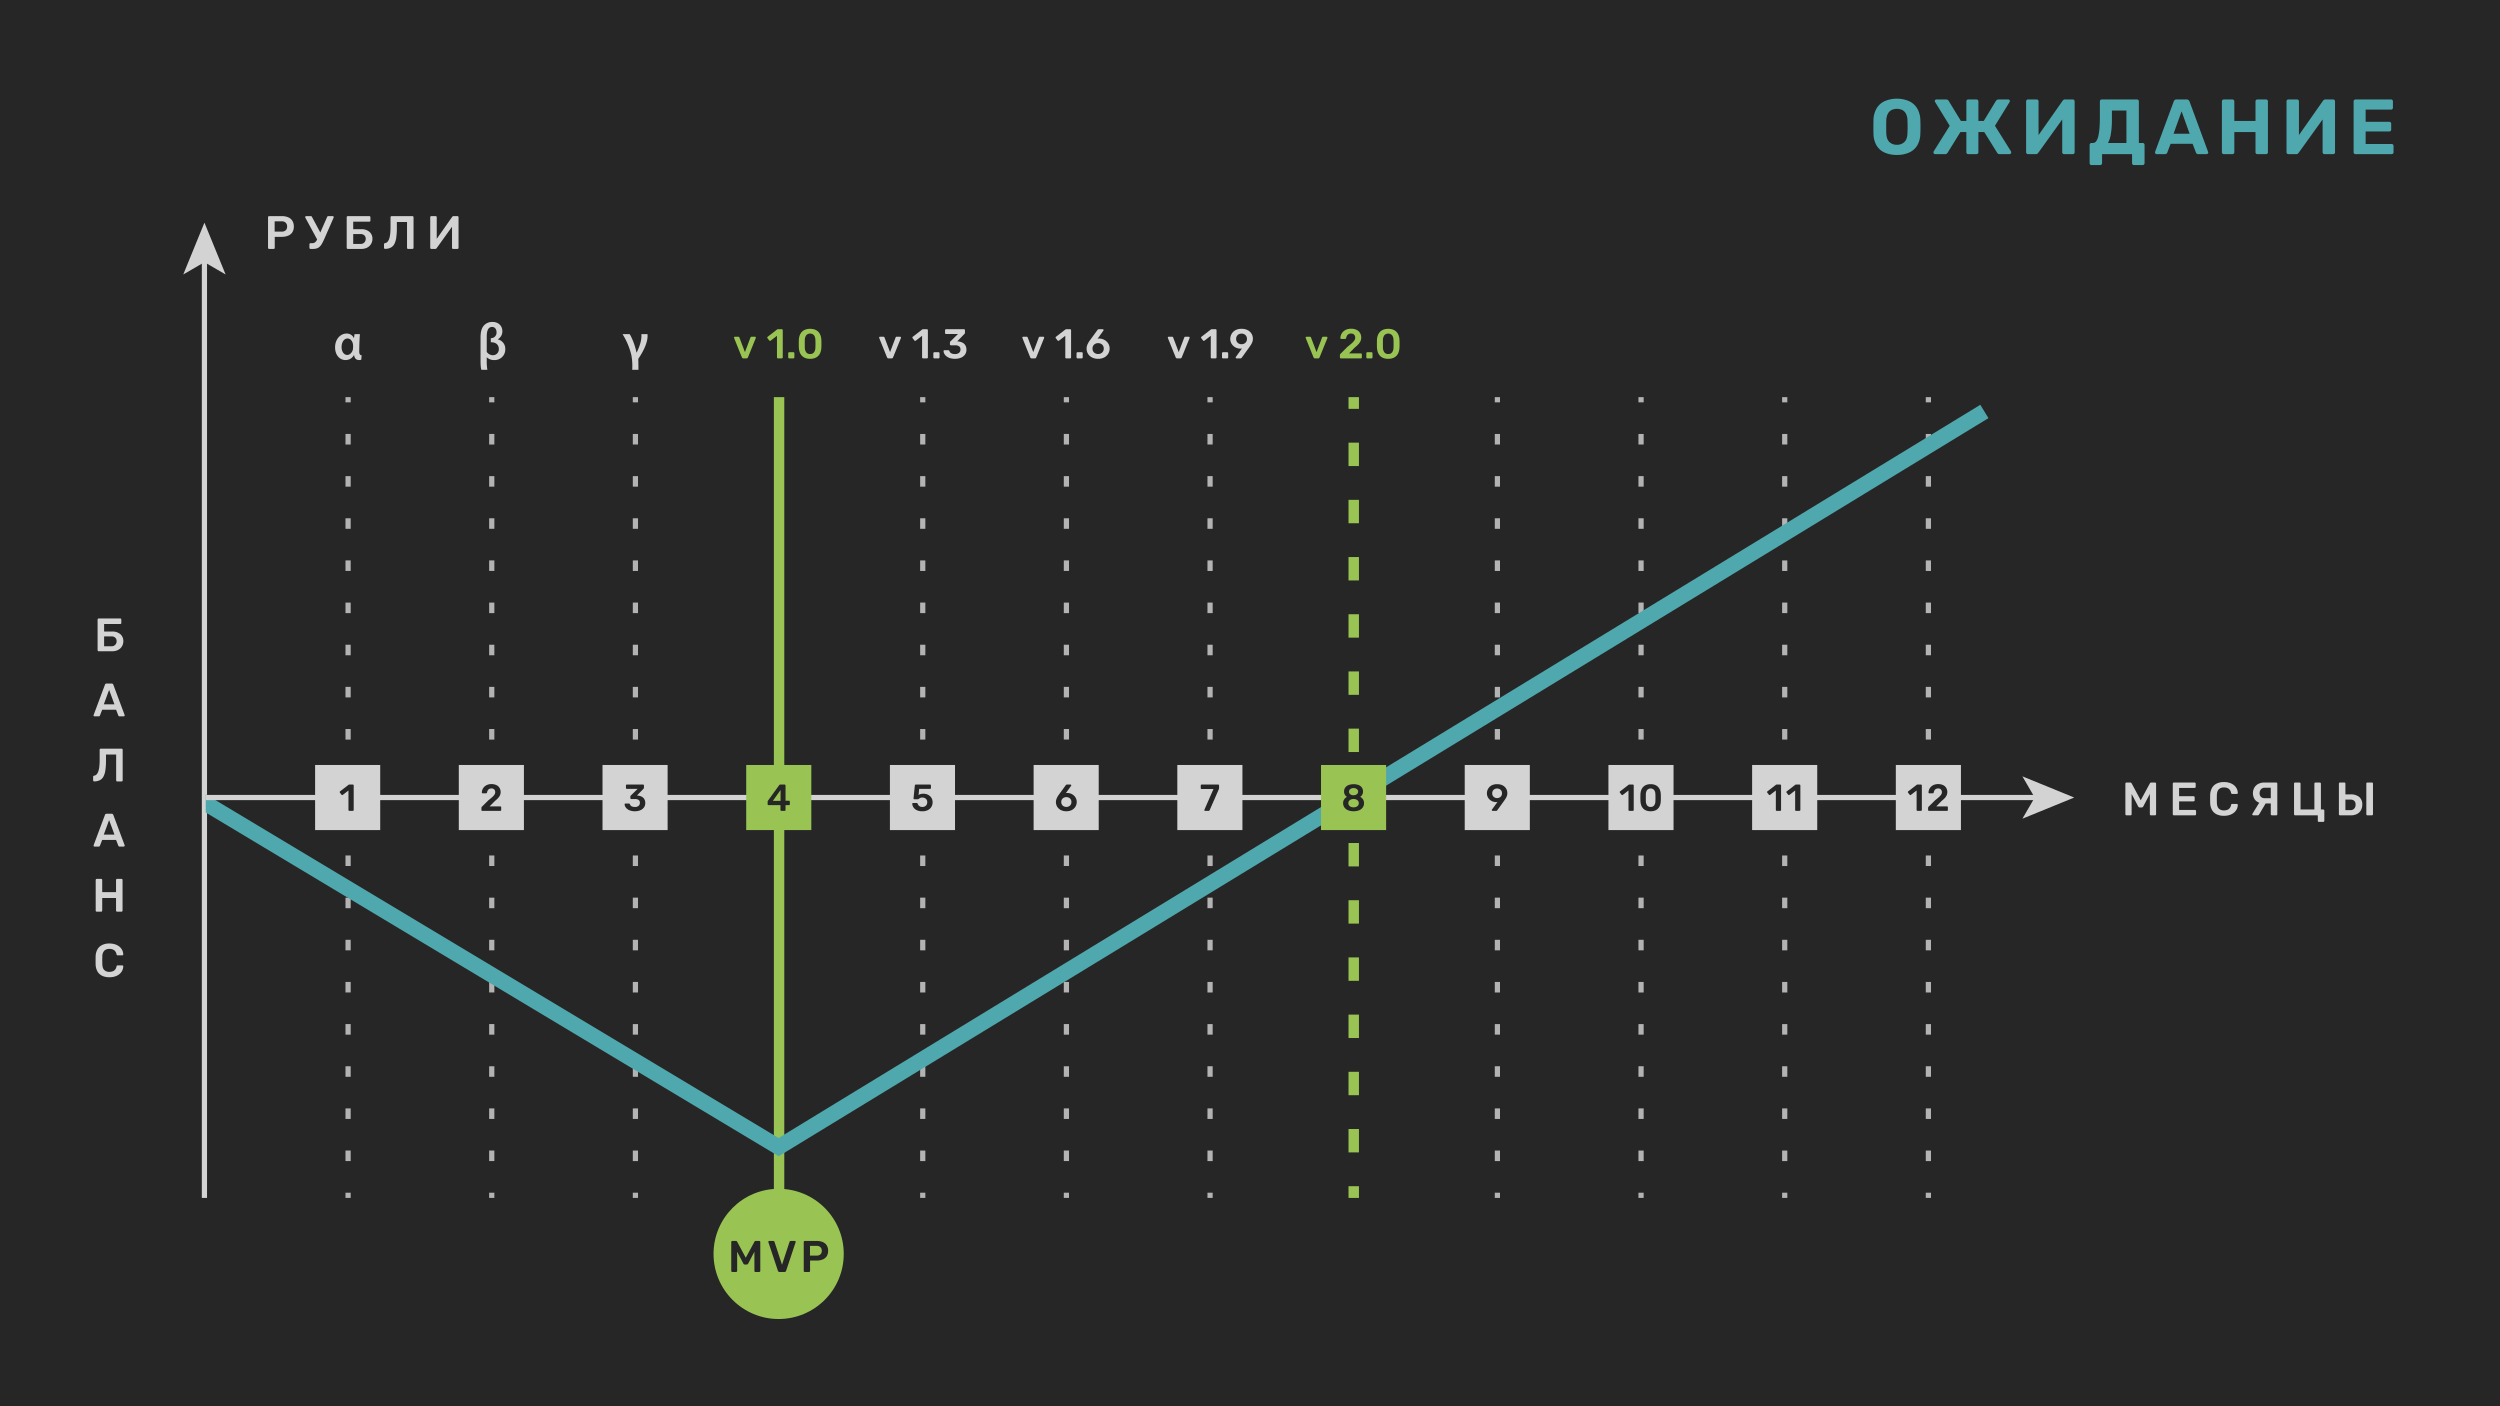 <svg xmlns="http://www.w3.org/2000/svg" xmlns:xlink="http://www.w3.org/1999/xlink" viewBox="0 0 1920 1080"><defs><style>.cls-1{fill:none;}.cls-2{fill:#262626;}.cls-3{fill:#d3d3d3;}.cls-4{fill:#4fa8ad;}.cls-5{fill:#b3b3b3;}.cls-6{fill:#99c453;}.cls-7{clip-path:url(#clip-path);}</style><clipPath id="clip-path"><rect class="cls-1" x="158" y="305" width="1435" height="615"/></clipPath></defs><g id="Слой_6" data-name="Слой 6"><rect class="cls-2" width="1920" height="1080"/><path class="cls-3" d="M75.818,500.166a.86.86,0,0,1-.863-.864V475.867a.879.879,0,0,1,.252-.648.835.835,0,0,1,.611-.252H92.307a.824.824,0,0,1,.631.252.915.915,0,0,1,.234.648v2.52a.866.866,0,0,1-.234.612.821.821,0,0,1-.631.252H79.959v5.76h6.084a9.351,9.351,0,0,1,6.371,2.017,6.895,6.895,0,0,1,2.305,5.472,7.576,7.576,0,0,1-.559,2.862,7.329,7.329,0,0,1-1.637,2.466,7.722,7.722,0,0,1-2.701,1.71,10.396,10.396,0,0,1-3.779.63Zm4.141-3.816h5.58a4.191,4.191,0,0,0,2.195-.54,3.591,3.591,0,0,0,1.369-1.439,4.167,4.167,0,0,0,.467-1.944,3.632,3.632,0,0,0-1.008-2.628,4.022,4.022,0,0,0-3.023-1.044H79.959Z"/><path class="cls-3" d="M72.598,550.167a.747.747,0,0,1-.521-.216.705.705,0,0,1-.234-.54.871.871,0,0,1,.072-.324l8.676-23.22a1.339,1.339,0,0,1,.414-.63,1.23,1.23,0,0,1,.846-.271h3.924a1.167,1.167,0,0,1,.828.271,1.738,1.738,0,0,1,.432.63L95.709,549.086a1.728,1.728,0,0,1,.037.324.732.732,0,0,1-.217.54.694.694,0,0,1-.504.216H91.893a.996.996,0,0,1-.736-.234,1.182,1.182,0,0,1-.307-.449l-1.691-4.393H78.465l-1.691,4.393a1.205,1.205,0,0,1-.307.449,1.005,1.005,0,0,1-.738.234Zm7.127-9.216h8.172l-4.104-11.124Z"/><path class="cls-3" d="M90.074,600.167a.86.86,0,0,1-.863-.864V579.466h-7.812v4.536a51.861,51.861,0,0,1-.449,7.38,15.373,15.373,0,0,1-1.459,4.95,6.583,6.583,0,0,1-2.734,2.808,9.722,9.722,0,0,1-4.32.99.75.75,0,0,1-.631-.233.867.867,0,0,1-.27-.631v-2.699q0-.756.828-.864a3.199,3.199,0,0,0,1.854-1.008,6.531,6.531,0,0,0,1.297-2.34,17.809,17.809,0,0,0,.773-3.763,47.668,47.668,0,0,0,.252-5.237v-7.524a.86.86,0,0,1,.863-.864H93.314a.863.863,0,0,1,.9.9v23.436a.834.834,0,0,1-.252.612.879.879,0,0,1-.648.252Z"/><path class="cls-3" d="M72.598,650.167a.747.747,0,0,1-.521-.216.705.705,0,0,1-.234-.54.871.871,0,0,1,.072-.324l8.676-23.22a1.339,1.339,0,0,1,.414-.63,1.23,1.23,0,0,1,.846-.271h3.924a1.167,1.167,0,0,1,.828.271,1.738,1.738,0,0,1,.432.63L95.709,649.086a1.728,1.728,0,0,1,.037.324.732.732,0,0,1-.217.54.694.694,0,0,1-.504.216H91.893a.996.996,0,0,1-.736-.234,1.182,1.182,0,0,1-.307-.449l-1.691-4.393H78.465l-1.691,4.393a1.205,1.205,0,0,1-.307.449,1.005,1.005,0,0,1-.738.234Zm7.127-9.216h8.172l-4.104-11.124Z"/><path class="cls-3" d="M74.361,700.167a.864.864,0,0,1-.613-.234.816.816,0,0,1-.252-.63V675.867a.879.879,0,0,1,.252-.648.84.84,0,0,1,.613-.252h3.275a.824.824,0,0,1,.631.252.923.923,0,0,1,.232.648v9.288H89.121V675.867a.879.879,0,0,1,.252-.648.835.835,0,0,1,.611-.252h3.24a.863.863,0,0,1,.9.9v23.436a.834.834,0,0,1-.252.612.879.879,0,0,1-.648.252H89.984a.86.86,0,0,1-.863-.864v-9.647H78.5v9.647a.873.873,0,0,1-.232.612.821.821,0,0,1-.631.252Z"/><path class="cls-3" d="M84.027,750.527a12.511,12.511,0,0,1-5.67-1.17,8.185,8.185,0,0,1-3.547-3.349A11.695,11.695,0,0,1,73.443,740.77q-.035-1.475-.035-3.168,0-1.69.035-3.239a11.583,11.583,0,0,1,1.387-5.221,8.273,8.273,0,0,1,3.562-3.365,12.411,12.411,0,0,1,5.635-1.17,13.866,13.866,0,0,1,4.393.647,10.196,10.196,0,0,1,3.312,1.782,8.17,8.17,0,0,1,2.123,2.646,7.604,7.604,0,0,1,.793,3.276.607.607,0,0,1-.199.54.797.797,0,0,1-.559.216H90.471a1.005,1.005,0,0,1-.646-.198,1.139,1.139,0,0,1-.361-.666,4.944,4.944,0,0,0-1.979-3.239,6.558,6.558,0,0,0-3.492-.864,5.41,5.41,0,0,0-3.854,1.35,6.193,6.193,0,0,0-1.547,4.446q-.108,2.952,0,6.048.108,3.097,1.547,4.446a5.41,5.41,0,0,0,3.854,1.35,6.538,6.538,0,0,0,3.51-.882,4.846,4.846,0,0,0,1.961-3.222.913.913,0,0,1,1.008-.864h3.42a.797.797,0,0,1,.559.216.608.608,0,0,1,.199.54,7.597,7.597,0,0,1-.793,3.276,8.17,8.17,0,0,1-2.123,2.646,10.196,10.196,0,0,1-3.312,1.782A13.865,13.865,0,0,1,84.027,750.527Z"/><path class="cls-3" d="M1633.193,626.179a.877.877,0,0,1-.648-.252.834.834,0,0,1-.252-.612V601.879a.863.863,0,0,1,.9-.9h2.844a.983.983,0,0,1,.756.271,2.077,2.077,0,0,1,.324.414l6.948,12.96,7.02-12.96a2.077,2.077,0,0,1,.324-.414.983.983,0,0,1,.756-.271h2.809a.863.863,0,0,1,.899.9v23.436a.834.834,0,0,1-.252.612.876.876,0,0,1-.647.252h-3.024a.817.817,0,0,1-.63-.252.866.866,0,0,1-.234-.612V609.727l-5.04,9.612a1.891,1.891,0,0,1-.468.558,1.162,1.162,0,0,1-.756.234h-1.476a1.145,1.145,0,0,1-.774-.234,2.044,2.044,0,0,1-.45-.558l-5.04-9.612v15.588a.86.86,0,0,1-.863.864Z"/><path class="cls-3" d="M1669.553,626.179a.86.86,0,0,1-.864-.864V601.879a.879.879,0,0,1,.252-.648.837.837,0,0,1,.612-.252h15.84a.863.863,0,0,1,.9.9v2.376a.837.837,0,0,1-.252.612.879.879,0,0,1-.648.252h-11.844v6.371h11.052a.92.92,0,0,1,.648.234.822.822,0,0,1,.252.63v2.232a.821.821,0,0,1-.252.63.915.915,0,0,1-.648.234h-11.052v6.588h12.132a.863.863,0,0,1,.9.899v2.376a.837.837,0,0,1-.252.612.879.879,0,0,1-.648.252Z"/><path class="cls-3" d="M1708.001,626.54a12.508,12.508,0,0,1-5.67-1.17,8.185,8.185,0,0,1-3.547-3.349,11.683,11.683,0,0,1-1.367-5.238q-.037-1.475-.036-3.168,0-1.69.036-3.239a11.583,11.583,0,0,1,1.386-5.221,8.27,8.27,0,0,1,3.563-3.365,12.411,12.411,0,0,1,5.635-1.17,13.86,13.86,0,0,1,4.392.647,10.176,10.176,0,0,1,3.312,1.782,8.173,8.173,0,0,1,2.124,2.646,7.589,7.589,0,0,1,.792,3.276.609.609,0,0,1-.198.54.797.797,0,0,1-.559.216h-3.42a1.01,1.01,0,0,1-.647-.198,1.139,1.139,0,0,1-.36-.666,4.949,4.949,0,0,0-1.979-3.239,6.553,6.553,0,0,0-3.492-.864,5.407,5.407,0,0,0-3.853,1.35q-1.44,1.351-1.548,4.446-.108,2.952,0,6.048.108,3.097,1.548,4.446a5.407,5.407,0,0,0,3.853,1.35,6.533,6.533,0,0,0,3.51-.882,4.847,4.847,0,0,0,1.962-3.222.912.912,0,0,1,1.008-.864h3.42a.797.797,0,0,1,.559.216.61.61,0,0,1,.198.54,7.582,7.582,0,0,1-.792,3.276,8.173,8.173,0,0,1-2.124,2.646,10.176,10.176,0,0,1-3.312,1.782A13.859,13.859,0,0,1,1708.001,626.54Z"/><path class="cls-3" d="M1730.464,626.179a.691.691,0,0,1-.504-.216.732.732,0,0,1-.216-.54.907.907,0,0,1,.107-.396l5.94-9.684,4.752.792-5.364,9.072a3.461,3.461,0,0,1-.521.666,1.248,1.248,0,0,1-.918.306Zm14.4,0a.893.893,0,0,1-.63-.252.805.805,0,0,1-.271-.612V617.071h-5.292a9.78,9.78,0,0,1-4.428-.953,6.925,6.925,0,0,1-2.952-2.736,8.975,8.975,0,0,1-.036-8.334,7.494,7.494,0,0,1,3.006-2.952,10.044,10.044,0,0,1,4.95-1.116h8.892a.824.824,0,0,1,.631.252.871.871,0,0,1,.233.612v23.472a.87.87,0,0,1-.233.612.821.821,0,0,1-.631.252Zm-5.437-13.176h4.536V604.975h-4.536a3.807,3.807,0,0,0-2.97,1.17,4.301,4.301,0,0,0-1.062,3.006,3.832,3.832,0,0,0,1.009,2.862A4.15,4.15,0,0,0,1739.428,613.003Z"/><path class="cls-3" d="M1780.936,631.219a.817.817,0,0,1-.63-.252.866.866,0,0,1-.234-.612V626.179h-17.388a.834.834,0,0,1-.612-.252.877.877,0,0,1-.252-.648V601.843a.819.819,0,0,1,.252-.63.866.866,0,0,1,.612-.234H1765.96a.822.822,0,0,1,.63.252.871.871,0,0,1,.233.612V621.679h10.62V601.843a.86.86,0,0,1,.864-.864h3.24a.88.88,0,0,1,.647.252.835.835,0,0,1,.252.612V621.679h1.729a.876.876,0,0,1,.647.252.834.834,0,0,1,.253.612V630.355a.834.834,0,0,1-.253.612.876.876,0,0,1-.647.252Z"/><path class="cls-3" d="M1797.136,626.179a.86.86,0,0,1-.864-.864V601.843a.86.86,0,0,1,.864-.864h3.276a.822.822,0,0,1,.63.252.871.871,0,0,1,.233.612v8.244h3.996a9.903,9.903,0,0,1,6.624,1.998,7.354,7.354,0,0,1,2.341,5.922,8.724,8.724,0,0,1-.99,4.14,7.092,7.092,0,0,1-2.988,2.952,10.396,10.396,0,0,1-4.986,1.08Zm4.14-3.996h3.816a3.751,3.751,0,0,0,2.952-1.17,4.399,4.399,0,0,0,1.044-3.042,3.833,3.833,0,0,0-1.026-2.916,4.154,4.154,0,0,0-2.97-.972h-3.816Zm16.921,3.996a.86.86,0,0,1-.864-.864V601.843a.86.86,0,0,1,.864-.864h3.384a.822.822,0,0,1,.63.252.872.872,0,0,1,.234.612v23.472a.871.871,0,0,1-.234.612.819.819,0,0,1-.63.252Z"/><path class="cls-3" d="M206.721,191.179a.86.86,0,0,1-.864-.864V166.879a.879.879,0,0,1,.252-.648.837.837,0,0,1,.612-.252h9.648a12.513,12.513,0,0,1,4.896.882,6.994,6.994,0,0,1,3.24,2.664,8.038,8.038,0,0,1,1.152,4.446,7.926,7.926,0,0,1-1.152,4.446,6.949,6.949,0,0,1-3.24,2.609,12.738,12.738,0,0,1-4.896.864h-5.364v8.424a.866.866,0,0,1-.234.612.819.819,0,0,1-.63.252Zm4.212-13.284h5.256a4.672,4.672,0,0,0,3.204-.99,3.715,3.715,0,0,0,1.116-2.934,4.036,4.036,0,0,0-1.044-2.898,4.339,4.339,0,0,0-3.276-1.098h-5.256Z"/><path class="cls-3" d="M244.089,184.879l-9.612-17.748a.844.844,0,0,1-.107-.36.733.733,0,0,1,.252-.558.78.78,0,0,1,.54-.234h3.527a.958.958,0,0,1,.559.162,1.127,1.127,0,0,1,.378.522l7.092,13.248Zm-5.58,6.3a.86.86,0,0,1-.864-.864v-2.664a.876.876,0,0,1,.252-.647.834.834,0,0,1,.612-.252h1.332a3.449,3.449,0,0,0,1.8-.45,4.479,4.479,0,0,0,1.404-1.44,15.95,15.95,0,0,0,1.296-2.538l6.876-15.659a1.064,1.064,0,0,1,.396-.522,1.04,1.04,0,0,1,.576-.162h3.349a.754.754,0,0,1,.521.216.667.667,0,0,1,.234.504,1.361,1.361,0,0,1-.036.324,1.422,1.422,0,0,1-.108.288l-7.235,16.524q-.901,1.98-1.692,3.366a9.71,9.71,0,0,1-1.729,2.268,5.774,5.774,0,0,1-2.214,1.296,10.042,10.042,0,0,1-3.078.414Z"/><path class="cls-3" d="M267.128,191.179a.86.86,0,0,1-.864-.864V166.879a.879.879,0,0,1,.252-.648.837.837,0,0,1,.612-.252h16.488a.822.822,0,0,1,.63.252.915.915,0,0,1,.234.648v2.52a.866.866,0,0,1-.234.612.819.819,0,0,1-.63.252H271.268V176.023h6.085a9.353,9.353,0,0,1,6.371,2.017,6.898,6.898,0,0,1,2.305,5.472,7.595,7.595,0,0,1-.559,2.862,7.331,7.331,0,0,1-1.638,2.466,7.709,7.709,0,0,1-2.7,1.71,10.396,10.396,0,0,1-3.779.63Zm4.14-3.816h5.58a4.192,4.192,0,0,0,2.196-.54,3.589,3.589,0,0,0,1.368-1.439,4.156,4.156,0,0,0,.468-1.944,3.632,3.632,0,0,0-1.008-2.628,4.025,4.025,0,0,0-3.024-1.044h-5.58Z"/><path class="cls-3" d="M313.459,191.179a.86.86,0,0,1-.863-.864V170.479h-7.812v4.536a51.703,51.703,0,0,1-.45,7.38,15.35,15.35,0,0,1-1.458,4.95,6.58,6.58,0,0,1-2.735,2.808,9.722,9.722,0,0,1-4.32.99.748.748,0,0,1-.63-.233.868.868,0,0,1-.271-.631v-2.699q0-.756.828-.864a3.204,3.204,0,0,0,1.854-1.008,6.515,6.515,0,0,0,1.296-2.34,17.866,17.866,0,0,0,.774-3.763,47.913,47.913,0,0,0,.252-5.237v-7.524a.86.86,0,0,1,.863-.864h15.912a.863.863,0,0,1,.9.9v23.436a.837.837,0,0,1-.252.612.879.879,0,0,1-.648.252Z"/><path class="cls-3" d="M331.279,191.179a.834.834,0,0,1-.612-.252.877.877,0,0,1-.252-.648V166.879a.863.863,0,0,1,.9-.9h3.24a.822.822,0,0,1,.63.252.919.919,0,0,1,.233.648v16.523l11.845-16.848a2.398,2.398,0,0,1,.396-.378,1.019,1.019,0,0,1,.648-.198h2.988a.837.837,0,0,1,.611.252.879.879,0,0,1,.252.648v23.436a.86.86,0,0,1-.863.864h-3.24a.877.877,0,0,1-.648-.252.834.834,0,0,1-.252-.612V174.115L335.348,190.603a2.508,2.508,0,0,1-.36.36,1.017,1.017,0,0,1-.684.216Z"/><path class="cls-4" d="M1456.823,118.983a22.611,22.611,0,0,1-9.42-1.8,13.717,13.717,0,0,1-6.181-5.43,18.469,18.469,0,0,1-2.399-9.15q-.06-2.578-.061-5.13,0-2.549.061-5.189a18.378,18.378,0,0,1,2.43-9.091,14.128,14.128,0,0,1,6.24-5.55,24.186,24.186,0,0,1,18.6,0,14.32,14.32,0,0,1,6.271,5.55,18.181,18.181,0,0,1,2.46,9.091q.119,2.64.12,5.189,0,2.552-.12,5.13a18.258,18.258,0,0,1-2.43,9.15,13.902,13.902,0,0,1-6.21,5.43A22.46,22.46,0,0,1,1456.823,118.983Zm0-7.8a8.063,8.063,0,0,0,5.729-2.1q2.25-2.099,2.37-6.78.12-2.64.12-4.95,0-2.309-.12-4.89a11.057,11.057,0,0,0-1.14-5.1,6.723,6.723,0,0,0-2.85-2.881,9.773,9.773,0,0,0-8.19,0,6.671,6.671,0,0,0-2.88,2.881,11.552,11.552,0,0,0-1.2,5.1q-.06,2.581-.06,4.89,0,2.312.06,4.95.18,4.68,2.4,6.78A8.036,8.036,0,0,0,1456.823,111.184Z"/><path class="cls-4" d="M1486.224,118.384a1.267,1.267,0,0,1-.931-.39,1.338,1.338,0,0,1-.39-.99,1.485,1.485,0,0,1,.12-.66l12.359-19.74-11.22-18.239a1.292,1.292,0,0,1-.24-.721,1.318,1.318,0,0,1,.33-.87,1.152,1.152,0,0,1,.931-.39h7.26a2.615,2.615,0,0,1,1.38.33,2.018,2.018,0,0,1,.78.81l9.359,15.36h4.2v-15a1.462,1.462,0,0,1,.42-1.08,1.391,1.391,0,0,1,1.021-.42h6.3a1.438,1.438,0,0,1,1.5,1.5v15h4.14l9.3-15.36a2.525,2.525,0,0,1,.841-.81,2.61,2.61,0,0,1,1.38-.33h7.26a1.152,1.152,0,0,1,.93.39,1.318,1.318,0,0,1,.33.87,1.292,1.292,0,0,1-.24.721l-11.22,18.239,12.36,19.74a1.513,1.513,0,0,1,.12.66,1.342,1.342,0,0,1-.391.99,1.266,1.266,0,0,1-.93.39h-7.56a1.888,1.888,0,0,1-1.32-.39,3.354,3.354,0,0,1-.601-.69l-9.899-15.9h-4.5v15.54a1.391,1.391,0,0,1-.42,1.021,1.462,1.462,0,0,1-1.08.42h-6.3a1.387,1.387,0,0,1-1.021-.42,1.459,1.459,0,0,1-.42-1.08V101.403h-4.56l-9.84,15.9a6.717,6.717,0,0,1-.66.69,1.891,1.891,0,0,1-1.32.39Z"/><path class="cls-4" d="M1557.502,118.384a1.342,1.342,0,0,1-1.02-.45,1.488,1.488,0,0,1-.42-1.05v-39a1.438,1.438,0,0,1,1.5-1.5h6.6a1.392,1.392,0,0,1,1.02.42,1.463,1.463,0,0,1,.421,1.08v25.86l18.42-26.28a3.654,3.654,0,0,1,.72-.75,1.798,1.798,0,0,1,1.14-.33h6a1.394,1.394,0,0,1,1.02.42,1.466,1.466,0,0,1,.42,1.08v39a1.463,1.463,0,0,1-.42,1.08,1.39,1.39,0,0,1-1.02.42h-6.6a1.488,1.488,0,0,1-1.05-.42,1.407,1.407,0,0,1-.45-1.08V91.744l-18.36,25.56a3.597,3.597,0,0,1-.66.72,1.894,1.894,0,0,1-1.26.36Z"/><path class="cls-4" d="M1606.282,126.784a1.391,1.391,0,0,1-1.021-.42,1.464,1.464,0,0,1-.42-1.08V111.304a1.489,1.489,0,0,1,.42-1.05,1.344,1.344,0,0,1,1.021-.45h1.14a3.01,3.01,0,0,0,2.46-1.35,10.498,10.498,0,0,0,1.62-3.9,43.084,43.084,0,0,0,.9-6.18q.299-3.63.3-8.13V77.884a1.462,1.462,0,0,1,.42-1.08,1.391,1.391,0,0,1,1.021-.42h27a1.44,1.44,0,0,1,1.5,1.5v31.92h2.88a1.413,1.413,0,0,1,1.08.45,1.494,1.494,0,0,1,.42,1.05v13.98a1.494,1.494,0,0,1-.42,1.05,1.413,1.413,0,0,1-1.08.45h-6.601a1.41,1.41,0,0,1-1.08-.45,1.489,1.489,0,0,1-.42-1.05v-6.9h-23.04v6.9a1.494,1.494,0,0,1-.42,1.05,1.412,1.412,0,0,1-1.08.45Zm12.66-16.98h14.16V84.903h-11.16v6.54a68.176,68.176,0,0,1-.78,11.37A21.941,21.941,0,0,1,1618.942,109.804Z"/><path class="cls-4" d="M1656.321,118.384a1.172,1.172,0,0,1-.9-.39,1.251,1.251,0,0,1-.36-.87,2.18,2.18,0,0,1,.061-.54l14.279-38.58a2.322,2.322,0,0,1,.721-1.14,2.176,2.176,0,0,1,1.5-.48h7.68a2.18,2.18,0,0,1,1.5.48,2.778,2.778,0,0,1,.78,1.14l14.22,38.58a1.19,1.19,0,0,1,.12.54,1.208,1.208,0,0,1-.39.87,1.269,1.269,0,0,1-.931.39h-6.3a1.708,1.708,0,0,1-1.26-.42,2.096,2.096,0,0,1-.54-.78l-2.58-6.72H1667.001l-2.521,6.72a3.454,3.454,0,0,1-.569.78,1.696,1.696,0,0,1-1.29.42Zm12.96-15.66h12.359l-6.18-17.22Z"/><path class="cls-4" d="M1707.86,118.384a1.385,1.385,0,0,1-1.02-.42,1.459,1.459,0,0,1-.42-1.08v-39a1.462,1.462,0,0,1,.42-1.08,1.389,1.389,0,0,1,1.02-.42h6.601a1.44,1.44,0,0,1,1.5,1.5v15h16.26v-15a1.462,1.462,0,0,1,.42-1.08,1.389,1.389,0,0,1,1.02-.42h6.601a1.438,1.438,0,0,1,1.5,1.5v39a1.438,1.438,0,0,1-1.5,1.5h-6.601a1.385,1.385,0,0,1-1.02-.42,1.459,1.459,0,0,1-.42-1.08V101.403h-16.26v15.48a1.44,1.44,0,0,1-1.5,1.5Z"/><path class="cls-4" d="M1757.48,118.384a1.342,1.342,0,0,1-1.02-.45,1.488,1.488,0,0,1-.42-1.05v-39a1.438,1.438,0,0,1,1.5-1.5h6.6a1.392,1.392,0,0,1,1.02.42,1.463,1.463,0,0,1,.421,1.08v25.86L1784.001,77.464a3.654,3.654,0,0,1,.72-.75,1.798,1.798,0,0,1,1.14-.33h6a1.394,1.394,0,0,1,1.021.42,1.466,1.466,0,0,1,.42,1.08v39a1.463,1.463,0,0,1-.42,1.08,1.39,1.39,0,0,1-1.021.42h-6.6a1.488,1.488,0,0,1-1.05-.42,1.407,1.407,0,0,1-.45-1.08V91.744l-18.36,25.56a3.597,3.597,0,0,1-.66.72,1.894,1.894,0,0,1-1.26.36Z"/><path class="cls-4" d="M1809.02,118.384A1.385,1.385,0,0,1,1808,117.964a1.459,1.459,0,0,1-.42-1.08v-39A1.462,1.462,0,0,1,1808,76.804a1.389,1.389,0,0,1,1.02-.42h27.24a1.438,1.438,0,0,1,1.5,1.5v4.8a1.438,1.438,0,0,1-1.5,1.5h-19.44V93.544h18.12a1.438,1.438,0,0,1,1.5,1.5V99.483a1.496,1.496,0,0,1-.42,1.051,1.413,1.413,0,0,1-1.08.449h-18.12V110.584h19.92a1.438,1.438,0,0,1,1.5,1.5v4.8a1.438,1.438,0,0,1-1.5,1.5Z"/><g id="Линии"><rect class="cls-5" x="706.667" y="916" width="4" height="4"/><path class="cls-5" d="M710.667,891.72h-4V883.627h4Zm0-32.374h-4v-8.093h4Zm0-32.373h-4v-8.093h4Zm0-32.374h-4v-8.093h4Zm0-32.373h-4v-8.093h4Zm0-32.374h-4v-8.093h4Zm0-32.374h-4v-8.093h4Zm0-32.373h-4v-8.093h4Zm0-32.374h-4v-8.093h4Zm0-32.373h-4v-8.093h4Zm0-32.374h-4v-8.093h4Zm0-32.373h-4V527.52h4Zm0-32.374h-4V495.147h4Zm0-32.374h-4v-8.093h4Zm0-32.373h-4v-8.093h4Zm0-32.374h-4v-8.093h4Zm0-32.373h-4v-8.093h4Zm0-32.374h-4v-8.093h4Z"/><rect class="cls-5" x="706.667" y="305" width="4" height="4"/><rect class="cls-5" x="817" y="916" width="4" height="4"/><path class="cls-5" d="M821,891.72h-4V883.627h4Zm0-32.374h-4v-8.093h4Zm0-32.373h-4v-8.093h4Zm0-32.374h-4v-8.093h4Zm0-32.373h-4v-8.093h4Zm0-32.374h-4v-8.093h4ZM821,697.48h-4v-8.093h4Zm0-32.373h-4v-8.093h4Zm0-32.374h-4v-8.093h4Zm0-32.373h-4v-8.093h4Zm0-32.374h-4v-8.093h4Zm0-32.373h-4V527.52h4Zm0-32.374h-4V495.147h4Zm0-32.374h-4v-8.093h4Zm0-32.373h-4v-8.093h4Zm0-32.374h-4v-8.093h4Zm0-32.373h-4v-8.093h4Zm0-32.374h-4v-8.093h4Z"/><rect class="cls-5" x="817" y="305" width="4" height="4"/><rect class="cls-5" x="927.333" y="916" width="4" height="4"/><path class="cls-5" d="M931.333,891.72h-4V883.627h4Zm0-32.374h-4v-8.093h4Zm0-32.373h-4v-8.093h4Zm0-32.374h-4v-8.093h4Zm0-32.373h-4v-8.093h4Zm0-32.374h-4v-8.093h4Zm0-32.374h-4v-8.093h4Zm0-32.373h-4v-8.093h4Zm0-32.374h-4v-8.093h4Zm0-32.373h-4v-8.093h4Zm0-32.374h-4v-8.093h4Zm0-32.373h-4V527.52h4Zm0-32.374h-4V495.147h4Zm0-32.374h-4v-8.093h4Zm0-32.373h-4v-8.093h4Zm0-32.374h-4v-8.093h4Zm0-32.373h-4v-8.093h4Zm0-32.374h-4v-8.093h4Z"/><rect class="cls-5" x="927.333" y="305" width="4" height="4"/><rect class="cls-6" x="1035.667" y="911" width="8" height="9"/><path class="cls-6" d="M1043.667,885.043h-8V867.074h8Zm0-43.926h-8V823.147h8Zm0-43.927h-8V779.221h8Zm0-43.926h-8V735.294h8Zm0-43.926h-8V691.368h8Zm0-43.927h-8V647.441h8Zm0-43.926h-8V603.515h8Zm0-43.926h-8V559.588h8Zm0-43.927h-8V515.662h8Zm0-43.926h-8V471.736h8Zm0-43.926h-8V427.809h8Zm0-43.926h-8V383.883h8Zm0-43.927h-8V339.957h8Z"/><rect class="cls-6" x="1035.667" y="305" width="8" height="9"/><rect class="cls-5" x="1148" y="916" width="4" height="4"/><path class="cls-5" d="M1152,891.72h-4V883.627h4Zm0-32.374h-4v-8.093h4Zm0-32.373h-4v-8.093h4Zm0-32.374h-4v-8.093h4Zm0-32.373h-4v-8.093h4Zm0-32.374h-4v-8.093h4Zm0-32.374h-4v-8.093h4Zm0-32.373h-4v-8.093h4Zm0-32.374h-4v-8.093h4Zm0-32.373h-4v-8.093h4Zm0-32.374h-4v-8.093h4Zm0-32.373h-4V527.52h4Zm0-32.374h-4V495.147h4Zm0-32.374h-4v-8.093h4Zm0-32.373h-4v-8.093h4Zm0-32.374h-4v-8.093h4Zm0-32.373h-4v-8.093h4Zm0-32.374h-4v-8.093h4Z"/><rect class="cls-5" x="1148" y="305" width="4" height="4"/><rect class="cls-5" x="1258.334" y="916" width="4" height="4"/><path class="cls-5" d="M1262.334,891.72h-4V883.627h4Zm0-32.374h-4v-8.093h4Zm0-32.373h-4v-8.093h4Zm0-32.374h-4v-8.093h4Zm0-32.373h-4v-8.093h4Zm0-32.374h-4v-8.093h4Zm0-32.374h-4v-8.093h4Zm0-32.373h-4v-8.093h4Zm0-32.374h-4v-8.093h4Zm0-32.373h-4v-8.093h4Zm0-32.374h-4v-8.093h4Zm0-32.373h-4V527.52h4Zm0-32.374h-4V495.147h4Zm0-32.374h-4v-8.093h4Zm0-32.373h-4v-8.093h4Zm0-32.374h-4v-8.093h4Zm0-32.373h-4v-8.093h4Zm0-32.374h-4v-8.093h4Z"/><rect class="cls-5" x="1258.334" y="305" width="4" height="4"/><rect class="cls-5" x="1368.666" y="916" width="4" height="4"/><path class="cls-5" d="M1372.666,891.72h-4V883.627h4Zm0-32.374h-4v-8.093h4Zm0-32.373h-4v-8.093h4Zm0-32.374h-4v-8.093h4Zm0-32.373h-4v-8.093h4Zm0-32.374h-4v-8.093h4Zm0-32.374h-4v-8.093h4Zm0-32.373h-4v-8.093h4Zm0-32.374h-4v-8.093h4Zm0-32.373h-4v-8.093h4Zm0-32.374h-4v-8.093h4Zm0-32.373h-4V527.52h4Zm0-32.374h-4V495.147h4Zm0-32.374h-4v-8.093h4Zm0-32.373h-4v-8.093h4Zm0-32.374h-4v-8.093h4Zm0-32.373h-4v-8.093h4Zm0-32.374h-4v-8.093h4Z"/><rect class="cls-5" x="1368.666" y="305" width="4" height="4"/><rect class="cls-5" x="1479" y="916" width="4" height="4"/><path class="cls-5" d="M1483,891.72h-4V883.627h4Zm0-32.374h-4v-8.093h4Zm0-32.373h-4v-8.093h4Zm0-32.374h-4v-8.093h4Zm0-32.373h-4v-8.093h4Zm0-32.374h-4v-8.093h4Zm0-32.374h-4v-8.093h4Zm0-32.373h-4v-8.093h4Zm0-32.374h-4v-8.093h4Zm0-32.373h-4v-8.093h4Zm0-32.374h-4v-8.093h4Zm0-32.373h-4V527.52h4Zm0-32.374h-4V495.147h4Zm0-32.374h-4v-8.093h4Zm0-32.373h-4v-8.093h4Zm0-32.374h-4v-8.093h4Zm0-32.373h-4v-8.093h4Zm0-32.374h-4v-8.093h4Z"/><rect class="cls-5" x="1479" y="305" width="4" height="4"/><rect class="cls-5" x="265.333" y="916" width="4" height="4"/><path class="cls-5" d="M269.333,891.72h-4V883.627h4Zm0-32.374h-4v-8.093h4Zm0-32.373h-4v-8.093h4Zm0-32.374h-4v-8.093h4Zm0-32.373h-4v-8.093h4Zm0-32.374h-4v-8.093h4Zm0-32.374h-4v-8.093h4Zm0-32.373h-4v-8.093h4Zm0-32.374h-4v-8.093h4Zm0-32.373h-4v-8.093h4Zm0-32.374h-4v-8.093h4Zm0-32.373h-4V527.52h4Zm0-32.374h-4V495.147h4Zm0-32.374h-4v-8.093h4Zm0-32.373h-4v-8.093h4Zm0-32.374h-4v-8.093h4Zm0-32.373h-4v-8.093h4Zm0-32.374h-4v-8.093h4Z"/><rect class="cls-5" x="265.333" y="305" width="4" height="4"/><rect class="cls-5" x="375.667" y="916" width="4" height="4"/><path class="cls-5" d="M379.667,891.72h-4V883.627h4Zm0-32.374h-4v-8.093h4Zm0-32.373h-4v-8.093h4Zm0-32.374h-4v-8.093h4Zm0-32.373h-4v-8.093h4Zm0-32.374h-4v-8.093h4Zm0-32.374h-4v-8.093h4Zm0-32.373h-4v-8.093h4Zm0-32.374h-4v-8.093h4Zm0-32.373h-4v-8.093h4Zm0-32.374h-4v-8.093h4Zm0-32.373h-4V527.52h4Zm0-32.374h-4V495.147h4Zm0-32.374h-4v-8.093h4Zm0-32.373h-4v-8.093h4Zm0-32.374h-4v-8.093h4Zm0-32.373h-4v-8.093h4Zm0-32.374h-4v-8.093h4Z"/><rect class="cls-5" x="375.667" y="305" width="4" height="4"/><rect class="cls-5" x="486" y="916" width="4" height="4"/><path class="cls-5" d="M490,891.72h-4V883.627h4Zm0-32.374h-4v-8.093h4Zm0-32.373h-4v-8.093h4Zm0-32.374h-4v-8.093h4Zm0-32.373h-4v-8.093h4Zm0-32.374h-4v-8.093h4ZM490,697.48h-4v-8.093h4Zm0-32.373h-4v-8.093h4Zm0-32.374h-4v-8.093h4Zm0-32.373h-4v-8.093h4Zm0-32.374h-4v-8.093h4Zm0-32.373h-4V527.52h4Zm0-32.374h-4V495.147h4Zm0-32.374h-4v-8.093h4Zm0-32.373h-4v-8.093h4Zm0-32.374h-4v-8.093h4Zm0-32.373h-4v-8.093h4Zm0-32.374h-4v-8.093h4Z"/><rect class="cls-5" x="486" y="305" width="4" height="4"/><rect class="cls-6" x="594.333" y="305" width="8" height="615"/><rect class="cls-3" x="155" y="199.242" width="4" height="720.758"/><polygon class="cls-3" points="157 171 173.262 210.797 157 201.354 140.742 210.797 157 171"/></g><g class="cls-7"><polygon class="cls-4" points="598.026 888.013 149.913 619.145 156.087 608.855 597.974 873.987 1520.875 310.878 1527.125 321.122 598.026 888.013"/></g><circle class="cls-6" cx="598" cy="963" r="50"/><path class="cls-2" d="M562.46,976.881a.828.828,0,0,1-.613-.238.786.786,0,0,1-.238-.579V953.903a.816.816,0,0,1,.852-.851h2.688a.931.931,0,0,1,.715.255,1.996,1.996,0,0,1,.307.392l6.57,12.255,6.639-12.255a1.981,1.981,0,0,1,.306-.392.935.935,0,0,1,.716-.255h2.655a.816.816,0,0,1,.851.851v22.162a.79.79,0,0,1-.238.579.829.829,0,0,1-.612.238h-2.86a.772.772,0,0,1-.596-.238.819.819,0,0,1-.221-.579V961.324l-4.767,9.089a1.791,1.791,0,0,1-.442.528,1.096,1.096,0,0,1-.715.221h-1.396a1.084,1.084,0,0,1-.732-.221,1.929,1.929,0,0,1-.425-.528l-4.767-9.089v14.741a.814.814,0,0,1-.816.817Z"/><path class="cls-2" d="M598.714,976.881a1.232,1.232,0,0,1-.851-.272,1.536,1.536,0,0,1-.442-.681l-7.285-21.855a.825.825,0,0,1-.068-.306.698.698,0,0,1,.715-.715h2.996a.99.99,0,0,1,.731.255,1.183,1.183,0,0,1,.323.494l5.754,17.532,5.753-17.532a1.193,1.193,0,0,1,.323-.494.991.991,0,0,1,.732-.255h2.995a.713.713,0,0,1,.494.204.666.666,0,0,1,.221.511.842.842,0,0,1-.067.306l-7.285,21.855a1.546,1.546,0,0,1-.443.681,1.234,1.234,0,0,1-.851.272Z"/><path class="cls-2" d="M618.085,976.881a.814.814,0,0,1-.817-.817V953.903a.828.828,0,0,1,.238-.613.787.787,0,0,1,.579-.238h9.123a11.832,11.832,0,0,1,4.63.834,6.606,6.606,0,0,1,3.063,2.519,7.592,7.592,0,0,1,1.09,4.204,7.488,7.488,0,0,1-1.09,4.205,6.572,6.572,0,0,1-3.063,2.468,12.048,12.048,0,0,1-4.63.817h-5.072v7.966a.82.82,0,0,1-.222.579.772.772,0,0,1-.596.238Zm3.982-12.562h4.971a4.42,4.42,0,0,0,3.029-.937,3.516,3.516,0,0,0,1.056-2.774,3.813,3.813,0,0,0-.987-2.74,4.102,4.102,0,0,0-3.098-1.039h-4.971Z"/><rect class="cls-3" x="158" y="610.5" width="1406.758" height="4"/><polygon class="cls-3" points="1593 612.5 1553.203 628.762 1562.646 612.5 1553.203 596.242 1593 612.5"/><g id="Месяцы"><rect class="cls-3" x="242" y="587.5" width="50" height="50"/><path class="cls-2" d="M268.315,622.756a.655.655,0,0,1-.505-.202.692.692,0,0,1-.188-.491V607.099l-4.391,3.38a.707.707,0,0,1-.521.13.742.742,0,0,1-.462-.303l-1.213-1.56a.758.758,0,0,1-.131-.549.66.66,0,0,1,.304-.462l6.471-4.998a.744.744,0,0,1,.347-.173,2.324,2.324,0,0,1,.376-.029h2.542a.69.69,0,0,1,.693.693V622.063a.69.69,0,0,1-.693.693Z"/><rect class="cls-3" x="352.364" y="587.5" width="50" height="50"/><path class="cls-2" d="M370.416,622.756a.69.69,0,0,1-.693-.693v-1.473a1.903,1.903,0,0,1,.13-.621,1.797,1.797,0,0,1,.593-.737l4.564-4.536q1.906-1.501,3.076-2.557a9.129,9.129,0,0,0,1.705-1.936,3.359,3.359,0,0,0,.534-1.748,3.087,3.087,0,0,0-.708-2.109,2.826,2.826,0,0,0-2.239-.809,3.244,3.244,0,0,0-1.704.419,2.998,2.998,0,0,0-1.083,1.112,4.729,4.729,0,0,0-.534,1.531.667.667,0,0,1-.318.52,1.057,1.057,0,0,1-.52.145h-2.571a.587.587,0,0,1-.434-.173.554.554,0,0,1-.173-.404,6.566,6.566,0,0,1,.52-2.412,6.225,6.225,0,0,1,1.43-2.08,7.053,7.053,0,0,1,2.297-1.459,8.113,8.113,0,0,1,3.062-.549,8.653,8.653,0,0,1,3.972.809,5.58,5.58,0,0,1,2.369,2.195,6.166,6.166,0,0,1,.795,3.12,5.955,5.955,0,0,1-.521,2.499,8.27,8.27,0,0,1-1.502,2.195,21.33,21.33,0,0,1-2.369,2.152l-4.102,4.16h8.232a.647.647,0,0,1,.693.693V622.063a.696.696,0,0,1-.188.491.657.657,0,0,1-.506.202Z"/><rect class="cls-3" x="462.727" y="587.5" width="50" height="50"/><path class="cls-2" d="M487.613,623.045a11.091,11.091,0,0,1-3.495-.491,7.577,7.577,0,0,1-2.441-1.286,5.642,5.642,0,0,1-1.459-1.733,4.266,4.266,0,0,1-.52-1.863.519.519,0,0,1,.188-.419.672.672,0,0,1,.447-.159h2.601a.982.982,0,0,1,.491.115.923.923,0,0,1,.347.462,2.551,2.551,0,0,0,.852,1.242,3.541,3.541,0,0,0,1.372.65,7.007,7.007,0,0,0,1.647.188,4.284,4.284,0,0,0,2.759-.823,2.844,2.844,0,0,0,1.025-2.354,2.524,2.524,0,0,0-.953-2.21,4.521,4.521,0,0,0-2.658-.679h-2.976a.729.729,0,0,1-.52-.188.653.653,0,0,1-.202-.506v-1.213a.963.963,0,0,1,.13-.506,1.813,1.813,0,0,1,.274-.361l5.171-5.056h-8.263a.655.655,0,0,1-.505-.202.692.692,0,0,1-.188-.491v-1.907a.73.73,0,0,1,.188-.52.656.656,0,0,1,.505-.202h12.394a.692.692,0,0,1,.723.722v1.733a.912.912,0,0,1-.116.462,1.595,1.595,0,0,1-.26.347l-4.997,5.143.346.029a8.989,8.989,0,0,1,3.135.794,4.927,4.927,0,0,1,2.138,1.892,5.85,5.85,0,0,1,.766,3.12,5.542,5.542,0,0,1-1.025,3.366,6.52,6.52,0,0,1-2.816,2.152A10.527,10.527,0,0,1,487.613,623.045Z"/><rect class="cls-6" x="573.091" y="587.5" width="50" height="50"/><path class="cls-2" d="M600.085,622.756a.69.69,0,0,1-.693-.693v-3.698h-9.158a.655.655,0,0,1-.505-.202.692.692,0,0,1-.188-.491v-1.964a1.54,1.54,0,0,1,.072-.419,1.207,1.207,0,0,1,.246-.448l8.522-11.815a1.264,1.264,0,0,1,1.068-.491h3.149a.69.69,0,0,1,.693.693v11.729h2.57a.726.726,0,0,1,.535.188.685.685,0,0,1,.188.506v2.022a.69.69,0,0,1-.693.693H603.292V622.063a.69.69,0,0,1-.693.693Zm-6.529-7.685h5.923v-8.349Z"/><rect class="cls-3" x="683.455" y="587.5" width="50" height="50"/><path class="cls-2" d="M708.341,623.074a9.579,9.579,0,0,1-4.188-.823,6.281,6.281,0,0,1-2.586-2.152,5.415,5.415,0,0,1-.938-2.831.45.45,0,0,1,.158-.419.673.673,0,0,1,.448-.159h2.687a1.019,1.019,0,0,1,.534.13.824.824,0,0,1,.333.448,3.614,3.614,0,0,0,.823,1.416,3.289,3.289,0,0,0,1.242.809,4.279,4.279,0,0,0,1.487.26,4.233,4.233,0,0,0,1.893-.419,3.31,3.31,0,0,0,1.372-1.257,3.816,3.816,0,0,0,.52-2.051,3.401,3.401,0,0,0-.49-1.849,3.461,3.461,0,0,0-1.344-1.228,4.135,4.135,0,0,0-1.95-.448,3.713,3.713,0,0,0-1.329.202,3.947,3.947,0,0,0-.881.462c-.241.173-.452.328-.636.462a1.019,1.019,0,0,1-.621.202H702.217a.64.64,0,0,1-.636-.635l1.011-9.88a.788.788,0,0,1,.81-.78h10.862a.69.69,0,0,1,.692.693v1.936a.69.69,0,0,1-.692.693h-8.35l-.462,4.709a6.658,6.658,0,0,1,1.387-.665,7.203,7.203,0,0,1,2.397-.318,7.82,7.82,0,0,1,2.644.448,6.959,6.959,0,0,1,2.239,1.3,6.144,6.144,0,0,1,1.545,2.051,6.341,6.341,0,0,1,.563,2.73,6.736,6.736,0,0,1-.982,3.669,6.599,6.599,0,0,1-2.744,2.427A9.331,9.331,0,0,1,708.341,623.074Z"/><rect class="cls-3" x="793.818" y="587.5" width="50" height="50"/><path class="cls-2" d="M818.978,623.045a9.091,9.091,0,0,1-4.275-.939,6.949,6.949,0,0,1-2.773-2.542,6.743,6.743,0,0,1-.982-3.597,6.446,6.446,0,0,1,.231-1.733,8.672,8.672,0,0,1,.606-1.589q.375-.751.736-1.343a7.926,7.926,0,0,1,.65-.939l5.286-7.251a3.652,3.652,0,0,1,.347-.361.893.893,0,0,1,.636-.217H822.126a.565.565,0,0,1,.434.188.64.64,0,0,1,.173.448.535.535,0,0,1-.043.216.513.513,0,0,1-.101.159L818.544,609.15a2.609,2.609,0,0,1,.606-.116q.347-.029.636-.029a7.55,7.55,0,0,1,2.744.563,7.403,7.403,0,0,1,2.282,1.459,6.811,6.811,0,0,1,1.546,2.167,6.489,6.489,0,0,1,.563,2.715,6.903,6.903,0,0,1-.953,3.539,7,7,0,0,1-2.73,2.614A8.681,8.681,0,0,1,818.978,623.045Zm-.029-3.322a4.289,4.289,0,0,0,1.921-.434,3.562,3.562,0,0,0,1.431-1.271,3.722,3.722,0,0,0,.549-2.08,3.668,3.668,0,0,0-.549-2.051,3.567,3.567,0,0,0-1.431-1.271,4.476,4.476,0,0,0-3.842,0,3.558,3.558,0,0,0-1.43,1.271,3.66,3.66,0,0,0-.549,2.051,3.714,3.714,0,0,0,.549,2.08,3.553,3.553,0,0,0,1.43,1.271A4.289,4.289,0,0,0,818.948,619.723Z"/><rect class="cls-3" x="904.182" y="587.5" width="50" height="50"/><path class="cls-2" d="M925.526,622.756a.563.563,0,0,1-.433-.188.635.635,0,0,1-.174-.448.72.72,0,0,1,.058-.26l6.963-15.889h-9.071a.655.655,0,0,1-.506-.202.695.695,0,0,1-.188-.491v-2.022a.734.734,0,0,1,.188-.52.659.659,0,0,1,.506-.202h12.682a.659.659,0,0,1,.506.202.734.734,0,0,1,.188.52v1.791a2.728,2.728,0,0,1-.072.679,4.725,4.725,0,0,1-.188.563l-6.904,15.773a1.743,1.743,0,0,1-.304.448.782.782,0,0,1-.621.246Z"/><rect class="cls-6" x="1014.545" y="587.5" width="50" height="50"/><path class="cls-2" d="M1039.545,623.045a11.6,11.6,0,0,1-3.409-.462,7.364,7.364,0,0,1-2.527-1.3,5.649,5.649,0,0,1-1.561-1.965,5.788,5.788,0,0,1-.534-2.513,5.091,5.091,0,0,1,.823-2.903,5.525,5.525,0,0,1,2.152-1.892,4.763,4.763,0,0,1-1.661-1.705,4.822,4.822,0,0,1-.592-2.427,5.097,5.097,0,0,1,.852-2.932,5.688,5.688,0,0,1,2.484-1.979,11.352,11.352,0,0,1,7.931-.014,5.506,5.506,0,0,1,2.455,1.964,5.162,5.162,0,0,1,.838,2.932,4.76,4.76,0,0,1-2.195,4.16,5.1,5.1,0,0,1,2.167,1.892,5.308,5.308,0,0,1,.809,2.932,5.651,5.651,0,0,1-.939,3.221,6.201,6.201,0,0,1-2.744,2.196A10.764,10.764,0,0,1,1039.545,623.045Zm0-3.004a5.13,5.13,0,0,0,2.037-.39,3.445,3.445,0,0,0,1.444-1.112,3.009,3.009,0,0,0,0-3.423,3.492,3.492,0,0,0-1.444-1.098,5.513,5.513,0,0,0-4.074,0,3.485,3.485,0,0,0-1.444,1.098,3.009,3.009,0,0,0,0,3.423,3.439,3.439,0,0,0,1.444,1.112A5.13,5.13,0,0,0,1039.545,620.041Zm0-9.273a4.686,4.686,0,0,0,1.748-.375,3.216,3.216,0,0,0,1.271-.954,2.22,2.22,0,0,0,.477-1.416,2.435,2.435,0,0,0-.447-1.459,2.947,2.947,0,0,0-1.242-.968,4.876,4.876,0,0,0-3.611,0,2.941,2.941,0,0,0-1.242.968,2.428,2.428,0,0,0-.447,1.459,2.361,2.361,0,0,0,.447,1.444,2.984,2.984,0,0,0,1.242.954A4.473,4.473,0,0,0,1039.545,610.768Z"/><rect class="cls-3" x="1124.909" y="587.5" width="50" height="50"/><path class="cls-2" d="M1146.312,622.756a.567.567,0,0,1-.434-.188.638.638,0,0,1-.173-.448.528.528,0,0,1,.043-.231c.029-.058.053-.105.072-.145l4.247-5.864a3.929,3.929,0,0,1-1.185.116,7.269,7.269,0,0,1-2.73-.563,7.147,7.147,0,0,1-2.195-1.444,6.725,6.725,0,0,1-1.474-2.109,6.346,6.346,0,0,1-.534-2.615,6.976,6.976,0,0,1,.491-2.557,6.799,6.799,0,0,1,3.886-3.871,9.069,9.069,0,0,1,3.423-.592,9.756,9.756,0,0,1,3.409.549,6.99,6.99,0,0,1,2.47,1.517,6.444,6.444,0,0,1,1.503,2.21,6.926,6.926,0,0,1,.505,2.629,6.478,6.478,0,0,1-.404,2.311,9.516,9.516,0,0,1-.996,1.95q-.593.882-1.17,1.719l-5.085,7.049a4.595,4.595,0,0,1-.332.361.883.883,0,0,1-.65.217Zm3.467-9.822a4.003,4.003,0,0,0,1.893-.448,3.45,3.45,0,0,0,1.357-1.271,3.655,3.655,0,0,0,.506-1.95,3.713,3.713,0,0,0-.506-1.979,3.428,3.428,0,0,0-1.372-1.271,4.193,4.193,0,0,0-3.771,0,3.447,3.447,0,0,0-1.357,1.271,3.713,3.713,0,0,0-.506,1.979,3.655,3.655,0,0,0,.506,1.95,3.444,3.444,0,0,0,1.357,1.271A4.003,4.003,0,0,0,1149.779,612.934Z"/><rect class="cls-3" x="1235.273" y="587.5" width="50" height="50"/><path class="cls-2" d="M1251.374,622.756a.655.655,0,0,1-.505-.202.692.692,0,0,1-.188-.491V607.099l-4.391,3.38a.707.707,0,0,1-.521.13.742.742,0,0,1-.462-.303l-1.213-1.56a.758.758,0,0,1-.131-.549.66.66,0,0,1,.304-.462l6.471-4.998a.745.745,0,0,1,.347-.173,2.324,2.324,0,0,1,.376-.029h2.542a.69.69,0,0,1,.693.693V622.063a.69.69,0,0,1-.693.693Z"/><path class="cls-2" d="M1267.667,623.045a9.011,9.011,0,0,1-3.495-.607,6.285,6.285,0,0,1-2.369-1.675,7.134,7.134,0,0,1-1.387-2.47,11.477,11.477,0,0,1-.549-2.99q-.029-.78-.044-1.719-.015-.938,0-1.892.015-.954.044-1.762a10.065,10.065,0,0,1,.549-2.99,7.102,7.102,0,0,1,1.43-2.441,6.584,6.584,0,0,1,2.384-1.646,8.839,8.839,0,0,1,3.438-.607,8.931,8.931,0,0,1,3.467.607,6.588,6.588,0,0,1,2.383,1.646,6.936,6.936,0,0,1,1.416,2.441,10.447,10.447,0,0,1,.534,2.99q.057.809.058,1.762V613.584q0,.939-.058,1.719a10.783,10.783,0,0,1-.52,2.99,7.165,7.165,0,0,1-1.387,2.47,6.28,6.28,0,0,1-2.384,1.675A9.13,9.13,0,0,1,1267.667,623.045Zm0-3.322a3.164,3.164,0,0,0,2.759-1.228,5.766,5.766,0,0,0,.91-3.336q.057-.838.058-1.69v-1.719q0-.866-.058-1.646a5.8,5.8,0,0,0-.91-3.308,3.625,3.625,0,0,0-5.489,0,5.95,5.95,0,0,0-.938,3.308q0,.78-.015,1.646-.015.867,0,1.719.015.853.015,1.69a5.834,5.834,0,0,0,.953,3.336A3.14,3.14,0,0,0,1267.667,619.723Z"/><rect class="cls-3" x="1345.636" y="587.5" width="50" height="50"/><path class="cls-2" d="M1364.541,622.756a.655.655,0,0,1-.505-.202.692.692,0,0,1-.188-.491V607.099l-4.391,3.38a.707.707,0,0,1-.521.13.742.742,0,0,1-.462-.303l-1.213-1.56a.758.758,0,0,1-.131-.549.66.66,0,0,1,.304-.462l6.471-4.998a.745.745,0,0,1,.347-.173,2.324,2.324,0,0,1,.376-.029h2.542a.69.69,0,0,1,.693.693V622.063a.69.69,0,0,1-.693.693Z"/><path class="cls-2" d="M1379.36,622.756a.655.655,0,0,1-.505-.202.692.692,0,0,1-.188-.491V607.099l-4.391,3.38a.707.707,0,0,1-.521.13.742.742,0,0,1-.462-.303l-1.213-1.56a.758.758,0,0,1-.131-.549.66.66,0,0,1,.304-.462l6.471-4.998a.744.744,0,0,1,.347-.173,2.324,2.324,0,0,1,.376-.029h2.542a.69.69,0,0,1,.693.693V622.063a.69.69,0,0,1-.693.693Z"/><rect class="cls-3" x="1456" y="587.5" width="50" height="50"/><path class="cls-2" d="M1472.651,622.756a.655.655,0,0,1-.505-.202.692.692,0,0,1-.188-.491V607.099l-4.391,3.38a.707.707,0,0,1-.52.13.742.742,0,0,1-.462-.303l-1.213-1.56a.758.758,0,0,1-.131-.549.66.66,0,0,1,.304-.462l6.471-4.998a.745.745,0,0,1,.347-.173,2.324,2.324,0,0,1,.376-.029h2.542a.69.69,0,0,1,.693.693V622.063a.69.69,0,0,1-.693.693Z"/><path class="cls-2" d="M1481.462,622.756a.69.69,0,0,1-.693-.693v-1.473a1.903,1.903,0,0,1,.13-.621,1.797,1.797,0,0,1,.593-.737l4.564-4.536q1.906-1.501,3.076-2.557a9.128,9.128,0,0,0,1.705-1.936,3.358,3.358,0,0,0,.534-1.748,3.087,3.087,0,0,0-.708-2.109,2.826,2.826,0,0,0-2.239-.809,3.244,3.244,0,0,0-1.704.419,2.998,2.998,0,0,0-1.083,1.112,4.729,4.729,0,0,0-.534,1.531.667.667,0,0,1-.318.52,1.057,1.057,0,0,1-.52.145h-2.571a.587.587,0,0,1-.434-.173.554.554,0,0,1-.173-.404,6.566,6.566,0,0,1,.52-2.412,6.224,6.224,0,0,1,1.43-2.08,7.053,7.053,0,0,1,2.297-1.459,8.113,8.113,0,0,1,3.062-.549,8.653,8.653,0,0,1,3.972.809,5.58,5.58,0,0,1,2.369,2.195,6.166,6.166,0,0,1,.795,3.12,5.955,5.955,0,0,1-.521,2.499,8.27,8.27,0,0,1-1.502,2.195,21.33,21.33,0,0,1-2.369,2.152l-4.102,4.16h8.232a.647.647,0,0,1,.693.693V622.063a.696.696,0,0,1-.188.491.657.657,0,0,1-.506.202Z"/></g><g id="Версии"><path class="cls-3" d="M276.417,256.605c-.24,2.6-.521,8.638-.521,13.238,0,2.239.681,3,1.84,2.959l-.279,3.479a6.11,6.11,0,0,1-1.72.24c-2,0-3.439-1.16-3.8-3.799h-.12a7.169,7.169,0,0,1-6.438,3.799c-4.56,0-8.039-3.839-8.039-9.798,0-6.439,4.319-10.558,8.799-10.558a5.91,5.91,0,0,1,5.599,3.399h.16c.12-1.2.28-2.12.4-2.959Zm-9.719,15.997c2.08,0,3.8-2,4.319-4.199a13.582,13.582,0,0,0,.16-2.28,9.276,9.276,0,0,0-.12-1.879c-.4-2.36-2-4.279-4.119-4.279-2.76,0-4.6,2.879-4.6,6.599C262.339,269.843,264.019,272.603,266.698,272.603Z"/><path class="cls-3" d="M373.818,274.442v2.479a37.567,37.567,0,0,0,.48,7.079h-4.56c-.52-1.2-.68-4.079-.68-6.839V259.205c0-5.679,1.44-8.159,3.079-9.719a8.646,8.646,0,0,1,6.159-2.239c4.56,0,7.519,3.079,7.519,7.119a6.933,6.933,0,0,1-3.359,6.119v.2a7.34,7.34,0,0,1,5.6,7.479,8.094,8.094,0,0,1-8.398,8.358,7.962,7.962,0,0,1-5.76-2.08Zm0-4.199a5.719,5.719,0,0,0,4.68,2.56,4.493,4.493,0,0,0,4.6-4.759c0-3.279-2.28-4.999-5.199-5.159h-.96v-3.12a3.945,3.945,0,0,0,.68-.08,4.236,4.236,0,0,0,3.72-4.519c0-2.439-1.36-4.079-3.4-4.079-2.6,0-4.119,2.199-4.119,7.318Z"/><path class="cls-3" d="M485.539,284a46.267,46.267,0,0,0-.64-11.238,54.508,54.508,0,0,0-6.799-16.157h5.479c1.6,2.399,4.119,8.438,5.239,14.118h.16c1.52-3.08,3.64-8.159,3.64-12.558,0-.76,0-1.16-.04-1.56h4.679a7.764,7.764,0,0,1,.08,1.439c0,4.959-2.959,11.398-6.879,17.157a1.39,1.39,0,0,0-.24.96c.08,1.959.08,5.159.12,7.838Z"/><path class="cls-6" d="M570.92,275.242a1.027,1.027,0,0,1-.752-.24,2.116,2.116,0,0,1-.399-.56l-5.984-14.848a.78.78,0,0,1-.064-.288.71.71,0,0,1,.704-.704h2.593a.746.746,0,0,1,.575.208,1.169,1.169,0,0,1,.257.4l4.256,11.232L576.36,259.21a1.136,1.136,0,0,1,.256-.4.748.748,0,0,1,.576-.208h2.624a.645.645,0,0,1,.464.208.678.678,0,0,1,.208.496,1.471,1.471,0,0,1-.032.288l-6.016,14.848a1.559,1.559,0,0,1-.384.56,1.09,1.09,0,0,1-.769.24Z"/><path class="cls-6" d="M597.479,275.242a.724.724,0,0,1-.56-.224.765.765,0,0,1-.208-.544V257.898l-4.864,3.744a.784.784,0,0,1-.576.144.817.817,0,0,1-.512-.336l-1.345-1.728a.839.839,0,0,1-.144-.608.726.726,0,0,1,.336-.512l7.168-5.536a.815.815,0,0,1,.384-.192,2.573,2.573,0,0,1,.416-.032h2.816a.764.764,0,0,1,.768.768v20.864a.764.764,0,0,1-.768.768Z"/><path class="cls-6" d="M606.119,275.242a.764.764,0,0,1-.768-.768v-3.168a.781.781,0,0,1,.224-.576.743.743,0,0,1,.544-.224h3.2a.743.743,0,0,1,.544.224.781.781,0,0,1,.224.576v3.168a.764.764,0,0,1-.768.768Z"/><path class="cls-6" d="M622.151,275.562a9.983,9.983,0,0,1-3.872-.672,6.967,6.967,0,0,1-2.624-1.856,7.939,7.939,0,0,1-1.536-2.736,12.742,12.742,0,0,1-.607-3.312q-.032-.864-.048-1.904-.018-1.039,0-2.096.015-1.056.048-1.952a11.18,11.18,0,0,1,.607-3.312,7.88,7.88,0,0,1,1.584-2.704,7.293,7.293,0,0,1,2.641-1.824,11.209,11.209,0,0,1,7.647,0,7.302,7.302,0,0,1,2.641,1.824,7.677,7.677,0,0,1,1.567,2.704,11.562,11.562,0,0,1,.593,3.312q.063.896.063,1.952v2.096q0,1.041-.063,1.904a11.967,11.967,0,0,1-.576,3.312,7.939,7.939,0,0,1-1.536,2.736,6.953,6.953,0,0,1-2.641,1.856A10.103,10.103,0,0,1,622.151,275.562Zm0-3.68A3.503,3.503,0,0,0,625.207,270.522a6.376,6.376,0,0,0,1.009-3.696q.063-.928.063-1.872v-1.904q0-.96-.063-1.824A6.417,6.417,0,0,0,625.207,257.562a4.015,4.015,0,0,0-6.079,0,6.582,6.582,0,0,0-1.04,3.664q0,.864-.017,1.824-.016.96,0,1.904.016.944.017,1.872a6.457,6.457,0,0,0,1.056,3.696A3.477,3.477,0,0,0,622.151,271.882Z"/><path class="cls-3" d="M682.377,275.242a1.026,1.026,0,0,1-.752-.24,2.142,2.142,0,0,1-.4-.56l-5.984-14.848a.778.778,0,0,1-.063-.288.71.71,0,0,1,.704-.704h2.592a.748.748,0,0,1,.576.208,1.151,1.151,0,0,1,.256.4l4.256,11.232L687.816,259.21a1.165,1.165,0,0,1,.256-.4.75.75,0,0,1,.576-.208h2.625a.643.643,0,0,1,.463.208.679.679,0,0,1,.209.496,1.551,1.551,0,0,1-.032.288l-6.017,14.848a1.544,1.544,0,0,1-.383.56,1.09,1.09,0,0,1-.769.24Z"/><path class="cls-3" d="M708.936,275.242a.723.723,0,0,1-.559-.224.766.766,0,0,1-.209-.544V257.898l-4.863,3.744a.785.785,0,0,1-.576.144.817.817,0,0,1-.512-.336l-1.345-1.728a.839.839,0,0,1-.144-.608.723.723,0,0,1,.336-.512l7.168-5.536a.815.815,0,0,1,.384-.192,2.573,2.573,0,0,1,.416-.032h2.815a.764.764,0,0,1,.769.768v20.864a.764.764,0,0,1-.769.768Z"/><path class="cls-3" d="M717.576,275.242a.764.764,0,0,1-.768-.768v-3.168a.781.781,0,0,1,.224-.576.743.743,0,0,1,.544-.224h3.2a.743.743,0,0,1,.544.224.785.785,0,0,1,.224.576v3.168a.764.764,0,0,1-.768.768Z"/><path class="cls-3" d="M733.416,275.562a12.28,12.28,0,0,1-3.872-.544,8.401,8.401,0,0,1-2.704-1.424,6.253,6.253,0,0,1-1.616-1.92,4.744,4.744,0,0,1-.575-2.064.578.578,0,0,1,.207-.464.747.747,0,0,1,.496-.176h2.881a1.079,1.079,0,0,1,.543.128,1.014,1.014,0,0,1,.385.512,2.827,2.827,0,0,0,.943,1.376,3.928,3.928,0,0,0,1.52.72,7.741,7.741,0,0,0,1.823.208,4.741,4.741,0,0,0,3.057-.912,3.151,3.151,0,0,0,1.136-2.608,2.796,2.796,0,0,0-1.056-2.448,5.011,5.011,0,0,0-2.944-.752h-3.296a.814.814,0,0,1-.576-.208.727.727,0,0,1-.224-.56V263.082a1.072,1.072,0,0,1,.144-.56,2.043,2.043,0,0,1,.305-.4l5.728-5.6h-9.151a.727.727,0,0,1-.561-.224.77.77,0,0,1-.208-.544v-2.112a.813.813,0,0,1,.208-.576.727.727,0,0,1,.561-.224H740.296a.767.767,0,0,1,.8.8V255.562a1.016,1.016,0,0,1-.128.512,1.793,1.793,0,0,1-.288.384l-5.535,5.696.383.032A9.96,9.96,0,0,1,739,263.066a5.453,5.453,0,0,1,2.367,2.096,6.473,6.473,0,0,1,.849,3.456,6.141,6.141,0,0,1-1.136,3.728A7.22,7.22,0,0,1,737.96,274.73,11.663,11.663,0,0,1,733.416,275.562Z"/><path class="cls-3" d="M792.353,275.242a1.027,1.027,0,0,1-.752-.24,2.116,2.116,0,0,1-.399-.56l-5.984-14.848a.78.78,0,0,1-.064-.288.71.71,0,0,1,.704-.704h2.593a.746.746,0,0,1,.575.208,1.169,1.169,0,0,1,.257.4l4.256,11.232L797.793,259.21a1.136,1.136,0,0,1,.256-.4.748.748,0,0,1,.576-.208h2.624a.645.645,0,0,1,.464.208.678.678,0,0,1,.208.496,1.471,1.471,0,0,1-.032.288l-6.016,14.848a1.559,1.559,0,0,1-.384.56,1.09,1.09,0,0,1-.769.24Z"/><path class="cls-3" d="M818.912,275.242a.724.724,0,0,1-.56-.224.765.765,0,0,1-.208-.544V257.898l-4.864,3.744a.784.784,0,0,1-.576.144.817.817,0,0,1-.512-.336l-1.345-1.728a.839.839,0,0,1-.144-.608.726.726,0,0,1,.336-.512l7.168-5.536a.815.815,0,0,1,.384-.192,2.573,2.573,0,0,1,.416-.032h2.816a.764.764,0,0,1,.768.768v20.864a.764.764,0,0,1-.768.768Z"/><path class="cls-3" d="M827.552,275.242a.764.764,0,0,1-.768-.768v-3.168a.781.781,0,0,1,.224-.576.743.743,0,0,1,.544-.224H830.752a.743.743,0,0,1,.544.224.781.781,0,0,1,.224.576v3.168a.764.764,0,0,1-.768.768Z"/><path class="cls-3" d="M843.392,275.562a10.066,10.066,0,0,1-4.735-1.04,7.693,7.693,0,0,1-3.072-2.816,7.471,7.471,0,0,1-1.088-3.984,7.18,7.18,0,0,1,.256-1.92,9.643,9.643,0,0,1,.672-1.76q.416-.831.816-1.488a8.724,8.724,0,0,1,.72-1.04l5.855-8.032a4.031,4.031,0,0,1,.385-.4.987.987,0,0,1,.704-.24h2.976a.624.624,0,0,1,.479.208.702.702,0,0,1,.192.496.596.596,0,0,1-.048.24.548.548,0,0,1-.112.176l-4.479,6.208a2.872,2.872,0,0,1,.672-.128q.384-.031.704-.032a8.372,8.372,0,0,1,3.04.624,8.215,8.215,0,0,1,2.527,1.616,7.544,7.544,0,0,1,1.712,2.4,7.197,7.197,0,0,1,.624,3.008,7.635,7.635,0,0,1-1.056,3.92,7.757,7.757,0,0,1-3.023,2.896A9.617,9.617,0,0,1,843.392,275.562Zm-.032-3.68a4.762,4.762,0,0,0,2.129-.48,3.956,3.956,0,0,0,1.584-1.408,4.125,4.125,0,0,0,.607-2.304,4.067,4.067,0,0,0-.607-2.272,3.958,3.958,0,0,0-1.584-1.408,4.959,4.959,0,0,0-4.257,0,3.952,3.952,0,0,0-1.584,1.408,4.059,4.059,0,0,0-.607,2.272,4.117,4.117,0,0,0,.607,2.304,3.949,3.949,0,0,0,1.584,1.408A4.761,4.761,0,0,0,843.359,271.882Z"/><path class="cls-3" d="M904.072,275.242a1.027,1.027,0,0,1-.752-.24,2.116,2.116,0,0,1-.399-.56l-5.984-14.848a.78.78,0,0,1-.064-.288.71.71,0,0,1,.704-.704H900.169a.746.746,0,0,1,.575.208,1.169,1.169,0,0,1,.257.4l4.256,11.232L909.513,259.21a1.136,1.136,0,0,1,.256-.4.749.749,0,0,1,.576-.208h2.624a.645.645,0,0,1,.464.208.678.678,0,0,1,.208.496,1.472,1.472,0,0,1-.032.288l-6.016,14.848a1.559,1.559,0,0,1-.384.56,1.09,1.09,0,0,1-.769.24Z"/><path class="cls-3" d="M930.632,275.242a.724.724,0,0,1-.56-.224.765.765,0,0,1-.208-.544V257.898L925,261.642a.784.784,0,0,1-.576.144.817.817,0,0,1-.512-.336l-1.345-1.728a.839.839,0,0,1-.144-.608.726.726,0,0,1,.336-.512l7.168-5.536a.815.815,0,0,1,.384-.192,2.573,2.573,0,0,1,.416-.032H933.544a.764.764,0,0,1,.768.768v20.864a.764.764,0,0,1-.768.768Z"/><path class="cls-3" d="M939.271,275.242a.764.764,0,0,1-.768-.768v-3.168a.781.781,0,0,1,.224-.576.743.743,0,0,1,.544-.224h3.2a.743.743,0,0,1,.544.224.781.781,0,0,1,.224.576v3.168a.764.764,0,0,1-.768.768Z"/><path class="cls-3" d="M949.672,275.242a.625.625,0,0,1-.48-.208.707.707,0,0,1-.192-.496.572.572,0,0,1,.049-.256c.031-.064.058-.117.08-.16l4.703-6.496a4.326,4.326,0,0,1-1.312.128,8.049,8.049,0,0,1-3.024-.624,7.901,7.901,0,0,1-2.432-1.6,7.44,7.44,0,0,1-1.632-2.336,7.017,7.017,0,0,1-.592-2.896,7.707,7.707,0,0,1,.544-2.832,7.523,7.523,0,0,1,4.304-4.288,10.046,10.046,0,0,1,3.792-.656,10.794,10.794,0,0,1,3.776.608,7.745,7.745,0,0,1,2.735,1.68,7.136,7.136,0,0,1,1.664,2.448,7.656,7.656,0,0,1,.561,2.912,7.166,7.166,0,0,1-.448,2.56,10.534,10.534,0,0,1-1.104,2.16q-.656.976-1.296,1.904l-5.632,7.808a4.951,4.951,0,0,1-.368.4.976.976,0,0,1-.72.24Zm3.84-10.88a4.433,4.433,0,0,0,2.096-.496,3.817,3.817,0,0,0,1.504-1.408,4.048,4.048,0,0,0,.561-2.16,4.115,4.115,0,0,0-.561-2.192,3.794,3.794,0,0,0-1.52-1.408,4.644,4.644,0,0,0-4.177,0,3.823,3.823,0,0,0-1.504,1.408,4.115,4.115,0,0,0-.56,2.192,4.047,4.047,0,0,0,.56,2.16,3.817,3.817,0,0,0,1.504,1.408A4.435,4.435,0,0,0,953.512,264.362Z"/><path class="cls-6" d="M1009.925,275.242a1.026,1.026,0,0,1-.752-.24,2.12,2.12,0,0,1-.4-.56l-5.984-14.848a.777.777,0,0,1-.063-.288.71.71,0,0,1,.704-.704h2.592a.748.748,0,0,1,.576.208,1.151,1.151,0,0,1,.256.4l4.256,11.232,4.256-11.232a1.151,1.151,0,0,1,.256-.4.75.75,0,0,1,.576-.208h2.624a.644.644,0,0,1,.464.208.678.678,0,0,1,.208.496,1.542,1.542,0,0,1-.031.288l-6.017,14.848a1.535,1.535,0,0,1-.384.56,1.086,1.086,0,0,1-.768.24Z"/><path class="cls-6" d="M1029.828,275.242a.766.766,0,0,1-.769-.768v-1.632a2.076,2.076,0,0,1,.145-.688,1.984,1.984,0,0,1,.656-.816l5.056-5.024q2.112-1.663,3.408-2.832a10.14,10.14,0,0,0,1.888-2.144,3.715,3.715,0,0,0,.592-1.936,3.419,3.419,0,0,0-.784-2.336,3.131,3.131,0,0,0-2.479-.896,3.59,3.59,0,0,0-1.888.464,3.318,3.318,0,0,0-1.2,1.232,5.247,5.247,0,0,0-.592,1.696.741.741,0,0,1-.353.576,1.175,1.175,0,0,1-.576.16H1030.084a.65.65,0,0,1-.48-.192.613.613,0,0,1-.191-.448,7.256,7.256,0,0,1,.576-2.672,6.883,6.883,0,0,1,1.584-2.304,7.799,7.799,0,0,1,2.544-1.616,8.978,8.978,0,0,1,3.392-.608,9.597,9.597,0,0,1,4.4.896,6.192,6.192,0,0,1,2.624,2.432,6.835,6.835,0,0,1,.88,3.456,6.599,6.599,0,0,1-.576,2.768,9.169,9.169,0,0,1-1.664,2.432,23.58,23.58,0,0,1-2.624,2.384l-4.544,4.608h9.12a.717.717,0,0,1,.768.768v2.272a.77.77,0,0,1-.208.544.727.727,0,0,1-.56.224Z"/><path class="cls-6" d="M1050.115,275.242a.764.764,0,0,1-.768-.768v-3.168a.781.781,0,0,1,.224-.576.743.743,0,0,1,.544-.224h3.2a.743.743,0,0,1,.544.224.781.781,0,0,1,.224.576v3.168a.764.764,0,0,1-.768.768Z"/><path class="cls-6" d="M1066.147,275.562a9.983,9.983,0,0,1-3.872-.672,6.966,6.966,0,0,1-2.624-1.856,7.939,7.939,0,0,1-1.536-2.736,12.742,12.742,0,0,1-.607-3.312q-.032-.864-.048-1.904-.018-1.039,0-2.096.015-1.056.048-1.952a11.18,11.18,0,0,1,.607-3.312,7.88,7.88,0,0,1,1.584-2.704,7.293,7.293,0,0,1,2.641-1.824,11.209,11.209,0,0,1,7.647,0,7.302,7.302,0,0,1,2.641,1.824,7.677,7.677,0,0,1,1.567,2.704,11.562,11.562,0,0,1,.593,3.312q.063.896.063,1.952v2.096q0,1.041-.063,1.904a11.967,11.967,0,0,1-.576,3.312,7.938,7.938,0,0,1-1.536,2.736,6.953,6.953,0,0,1-2.641,1.856A10.103,10.103,0,0,1,1066.147,275.562Zm0-3.68a3.503,3.503,0,0,0,3.056-1.36,6.376,6.376,0,0,0,1.009-3.696q.063-.928.063-1.872v-1.904q0-.96-.063-1.824a6.417,6.417,0,0,0-1.009-3.664,4.015,4.015,0,0,0-6.079,0,6.582,6.582,0,0,0-1.04,3.664q0,.864-.017,1.824-.016.96,0,1.904.016.944.017,1.872a6.458,6.458,0,0,0,1.056,3.696A3.477,3.477,0,0,0,1066.147,271.882Z"/></g></g></svg>